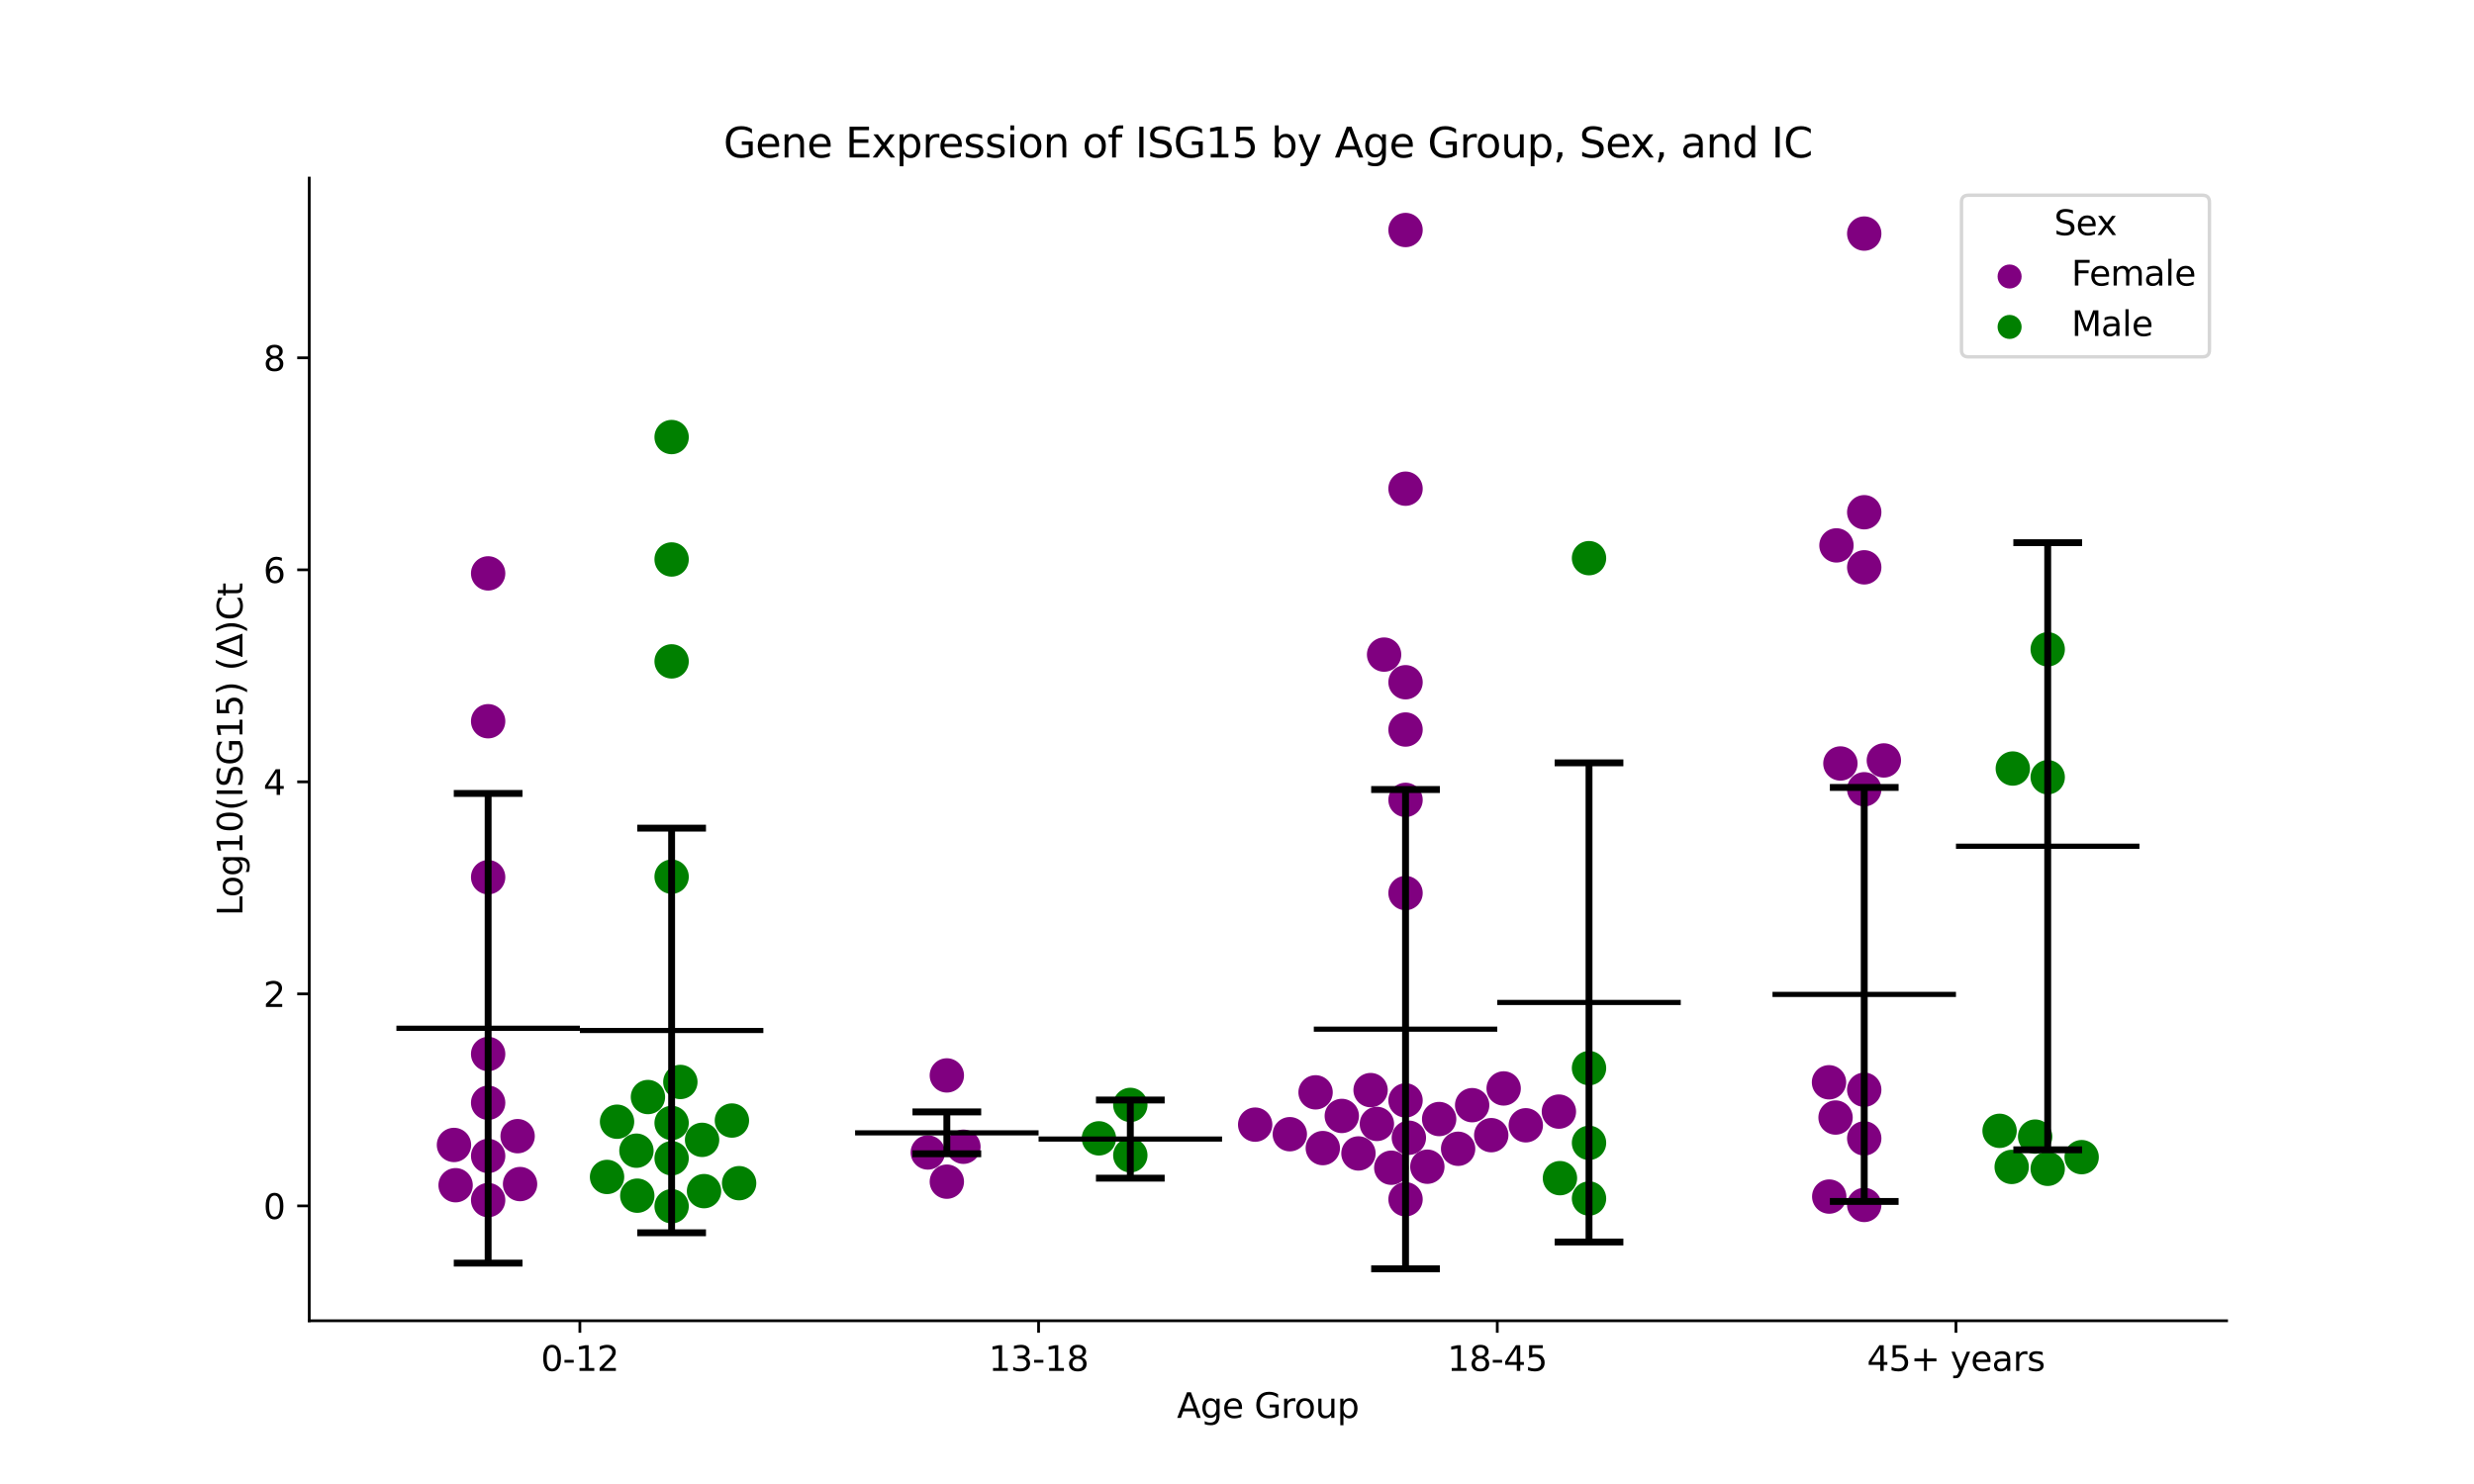 <?xml version="1.0" encoding="utf-8" standalone="no"?>
<!DOCTYPE svg PUBLIC "-//W3C//DTD SVG 1.1//EN"
  "http://www.w3.org/Graphics/SVG/1.1/DTD/svg11.dtd">
<svg xmlns:xlink="http://www.w3.org/1999/xlink" width="720pt" height="432pt" viewBox="0 0 720 432" xmlns="http://www.w3.org/2000/svg" version="1.1">
 <defs>
  <style type="text/css">*{stroke-linejoin: round; stroke-linecap: butt}</style>
 </defs>
 <g id="figure_1">
  <g id="patch_1">
   <path d="M 0 432 
L 720 432 
L 720 0 
L 0 0 
z
" style="fill: #ffffff"/>
  </g>
  <g id="axes_1">
   <g id="patch_2">
    <path d="M 90 384.48 
L 648 384.48 
L 648 51.84 
L 90 51.84 
z
" style="fill: #ffffff"/>
   </g>
   <g id="PathCollection_1">
    <defs>
     <path id="C0_0_c5e7c8fd0d" d="M 0 5 
C 1.326 5 2.598 4.473 3.536 3.536 
C 4.473 2.598 5 1.326 5 -0 
C 5 -1.326 4.473 -2.598 3.536 -3.536 
C 2.598 -4.473 1.326 -5 0 -5 
C -1.326 -5 -2.598 -4.473 -3.536 -3.536 
C -4.473 -2.598 -5 -1.326 -5 0 
C -5 1.326 -4.473 2.598 -3.536 3.536 
C -2.598 4.473 -1.326 5 0 5 
z
"/>
    </defs>
    <g clip-path="url(#pe5bcd3f6cd)">
     <use xlink:href="#C0_0_c5e7c8fd0d" x="150.64" y="330.744" style="fill: #800080"/>
    </g>
    <g clip-path="url(#pe5bcd3f6cd)">
     <use xlink:href="#C0_0_c5e7c8fd0d" x="142.062" y="306.827" style="fill: #800080"/>
    </g>
    <g clip-path="url(#pe5bcd3f6cd)">
     <use xlink:href="#C0_0_c5e7c8fd0d" x="142.062" y="321.022" style="fill: #800080"/>
    </g>
    <g clip-path="url(#pe5bcd3f6cd)">
     <use xlink:href="#C0_0_c5e7c8fd0d" x="142.062" y="349.351" style="fill: #800080"/>
    </g>
    <g clip-path="url(#pe5bcd3f6cd)">
     <use xlink:href="#C0_0_c5e7c8fd0d" x="142.062" y="255.357" style="fill: #800080"/>
    </g>
    <g clip-path="url(#pe5bcd3f6cd)">
     <use xlink:href="#C0_0_c5e7c8fd0d" x="132.596" y="345.023" style="fill: #800080"/>
    </g>
    <g clip-path="url(#pe5bcd3f6cd)">
     <use xlink:href="#C0_0_c5e7c8fd0d" x="142.062" y="166.917" style="fill: #800080"/>
    </g>
    <g clip-path="url(#pe5bcd3f6cd)">
     <use xlink:href="#C0_0_c5e7c8fd0d" x="142.062" y="336.511" style="fill: #800080"/>
    </g>
    <g clip-path="url(#pe5bcd3f6cd)">
     <use xlink:href="#C0_0_c5e7c8fd0d" x="142.062" y="209.956" style="fill: #800080"/>
    </g>
    <g clip-path="url(#pe5bcd3f6cd)">
     <use xlink:href="#C0_0_c5e7c8fd0d" x="132.117" y="333.303" style="fill: #800080"/>
    </g>
    <g clip-path="url(#pe5bcd3f6cd)">
     <use xlink:href="#C0_0_c5e7c8fd0d" x="151.351" y="344.688" style="fill: #800080"/>
    </g>
   </g>
   <g id="PathCollection_2">
    <defs>
     <path id="C1_0_bc9df54383" d="M 0 5 
C 1.326 5 2.598 4.473 3.536 3.536 
C 4.473 2.598 5 1.326 5 -0 
C 5 -1.326 4.473 -2.598 3.536 -3.536 
C 2.598 -4.473 1.326 -5 0 -5 
C -1.326 -5 -2.598 -4.473 -3.536 -3.536 
C -4.473 -2.598 -5 -1.326 -5 0 
C -5 1.326 -4.473 2.598 -3.536 3.536 
C -2.598 4.473 -1.326 5 0 5 
z
"/>
    </defs>
    <g clip-path="url(#pe5bcd3f6cd)">
     <use xlink:href="#C1_0_bc9df54383" x="204.324" y="331.818" style="fill: #008000"/>
    </g>
    <g clip-path="url(#pe5bcd3f6cd)">
     <use xlink:href="#C1_0_bc9df54383" x="213.007" y="326.196" style="fill: #008000"/>
    </g>
    <g clip-path="url(#pe5bcd3f6cd)">
     <use xlink:href="#C1_0_bc9df54383" x="188.568" y="319.354" style="fill: #008000"/>
    </g>
    <g clip-path="url(#pe5bcd3f6cd)">
     <use xlink:href="#C1_0_bc9df54383" x="195.459" y="127.229" style="fill: #008000"/>
    </g>
    <g clip-path="url(#pe5bcd3f6cd)">
     <use xlink:href="#C1_0_bc9df54383" x="185.468" y="348.071" style="fill: #008000"/>
    </g>
    <g clip-path="url(#pe5bcd3f6cd)">
     <use xlink:href="#C1_0_bc9df54383" x="195.459" y="337.178" style="fill: #008000"/>
    </g>
    <g clip-path="url(#pe5bcd3f6cd)">
     <use xlink:href="#C1_0_bc9df54383" x="195.459" y="326.899" style="fill: #008000"/>
    </g>
    <g clip-path="url(#pe5bcd3f6cd)">
     <use xlink:href="#C1_0_bc9df54383" x="195.459" y="192.531" style="fill: #008000"/>
    </g>
    <g clip-path="url(#pe5bcd3f6cd)">
     <use xlink:href="#C1_0_bc9df54383" x="195.459" y="255.211" style="fill: #008000"/>
    </g>
    <g clip-path="url(#pe5bcd3f6cd)">
     <use xlink:href="#C1_0_bc9df54383" x="198.002" y="314.964" style="fill: #008000"/>
    </g>
    <g clip-path="url(#pe5bcd3f6cd)">
     <use xlink:href="#C1_0_bc9df54383" x="215.104" y="344.431" style="fill: #008000"/>
    </g>
    <g clip-path="url(#pe5bcd3f6cd)">
     <use xlink:href="#C1_0_bc9df54383" x="204.889" y="346.747" style="fill: #008000"/>
    </g>
    <g clip-path="url(#pe5bcd3f6cd)">
     <use xlink:href="#C1_0_bc9df54383" x="195.459" y="162.866" style="fill: #008000"/>
    </g>
    <g clip-path="url(#pe5bcd3f6cd)">
     <use xlink:href="#C1_0_bc9df54383" x="176.669" y="342.614" style="fill: #008000"/>
    </g>
    <g clip-path="url(#pe5bcd3f6cd)">
     <use xlink:href="#C1_0_bc9df54383" x="185.218" y="334.97" style="fill: #008000"/>
    </g>
    <g clip-path="url(#pe5bcd3f6cd)">
     <use xlink:href="#C1_0_bc9df54383" x="195.459" y="351.146" style="fill: #008000"/>
    </g>
    <g clip-path="url(#pe5bcd3f6cd)">
     <use xlink:href="#C1_0_bc9df54383" x="179.576" y="326.537" style="fill: #008000"/>
    </g>
   </g>
   <g id="PathCollection_3">
    <defs>
     <path id="C2_0_5c71f196e1" d="M 0 5 
C 1.326 5 2.598 4.473 3.536 3.536 
C 4.473 2.598 5 1.326 5 -0 
C 5 -1.326 4.473 -2.598 3.536 -3.536 
C 2.598 -4.473 1.326 -5 0 -5 
C -1.326 -5 -2.598 -4.473 -3.536 -3.536 
C -4.473 -2.598 -5 -1.326 -5 0 
C -5 1.326 -4.473 2.598 -3.536 3.536 
C -2.598 4.473 -1.326 5 0 5 
z
"/>
    </defs>
    <g clip-path="url(#pe5bcd3f6cd)">
     <use xlink:href="#C2_0_5c71f196e1" x="270.022" y="335.491" style="fill: #800080"/>
    </g>
    <g clip-path="url(#pe5bcd3f6cd)">
     <use xlink:href="#C2_0_5c71f196e1" x="280.375" y="333.825" style="fill: #800080"/>
    </g>
    <g clip-path="url(#pe5bcd3f6cd)">
     <use xlink:href="#C2_0_5c71f196e1" x="275.555" y="313.06" style="fill: #800080"/>
    </g>
    <g clip-path="url(#pe5bcd3f6cd)">
     <use xlink:href="#C2_0_5c71f196e1" x="275.555" y="343.99" style="fill: #800080"/>
    </g>
   </g>
   <g id="PathCollection_4">
    <defs>
     <path id="C3_0_e1e23f56cc" d="M 0 5 
C 1.326 5 2.598 4.473 3.536 3.536 
C 4.473 2.598 5 1.326 5 -0 
C 5 -1.326 4.473 -2.598 3.536 -3.536 
C 2.598 -4.473 1.326 -5 0 -5 
C -1.326 -5 -2.598 -4.473 -3.536 -3.536 
C -4.473 -2.598 -5 -1.326 -5 0 
C -5 1.326 -4.473 2.598 -3.536 3.536 
C -2.598 4.473 -1.326 5 0 5 
z
"/>
    </defs>
    <g clip-path="url(#pe5bcd3f6cd)">
     <use xlink:href="#C3_0_e1e23f56cc" x="328.952" y="336.308" style="fill: #008000"/>
    </g>
    <g clip-path="url(#pe5bcd3f6cd)">
     <use xlink:href="#C3_0_e1e23f56cc" x="319.815" y="331.381" style="fill: #008000"/>
    </g>
    <g clip-path="url(#pe5bcd3f6cd)">
     <use xlink:href="#C3_0_e1e23f56cc" x="328.952" y="321.642" style="fill: #008000"/>
    </g>
   </g>
   <g id="PathCollection_5">
    <defs>
     <path id="C4_0_649db0a81e" d="M 0 5 
C 1.326 5 2.598 4.473 3.536 3.536 
C 4.473 2.598 5 1.326 5 -0 
C 5 -1.326 4.473 -2.598 3.536 -3.536 
C 2.598 -4.473 1.326 -5 0 -5 
C -1.326 -5 -2.598 -4.473 -3.536 -3.536 
C -4.473 -2.598 -5 -1.326 -5 0 
C -5 1.326 -4.473 2.598 -3.536 3.536 
C -2.598 4.473 -1.326 5 0 5 
z
"/>
    </defs>
    <g clip-path="url(#pe5bcd3f6cd)">
     <use xlink:href="#C4_0_649db0a81e" x="375.373" y="330.172" style="fill: #800080"/>
    </g>
    <g clip-path="url(#pe5bcd3f6cd)">
     <use xlink:href="#C4_0_649db0a81e" x="418.829" y="325.76" style="fill: #800080"/>
    </g>
    <g clip-path="url(#pe5bcd3f6cd)">
     <use xlink:href="#C4_0_649db0a81e" x="395.347" y="335.777" style="fill: #800080"/>
    </g>
    <g clip-path="url(#pe5bcd3f6cd)">
     <use xlink:href="#C4_0_649db0a81e" x="400.711" y="327.18" style="fill: #800080"/>
    </g>
    <g clip-path="url(#pe5bcd3f6cd)">
     <use xlink:href="#C4_0_649db0a81e" x="409.048" y="232.85" style="fill: #800080"/>
    </g>
    <g clip-path="url(#pe5bcd3f6cd)">
     <use xlink:href="#C4_0_649db0a81e" x="437.605" y="316.85" style="fill: #800080"/>
    </g>
    <g clip-path="url(#pe5bcd3f6cd)">
     <use xlink:href="#C4_0_649db0a81e" x="409.048" y="320.332" style="fill: #800080"/>
    </g>
    <g clip-path="url(#pe5bcd3f6cd)">
     <use xlink:href="#C4_0_649db0a81e" x="433.991" y="330.454" style="fill: #800080"/>
    </g>
    <g clip-path="url(#pe5bcd3f6cd)">
     <use xlink:href="#C4_0_649db0a81e" x="410.018" y="331.199" style="fill: #800080"/>
    </g>
    <g clip-path="url(#pe5bcd3f6cd)">
     <use xlink:href="#C4_0_649db0a81e" x="365.288" y="327.389" style="fill: #800080"/>
    </g>
    <g clip-path="url(#pe5bcd3f6cd)">
     <use xlink:href="#C4_0_649db0a81e" x="398.877" y="317.334" style="fill: #800080"/>
    </g>
    <g clip-path="url(#pe5bcd3f6cd)">
     <use xlink:href="#C4_0_649db0a81e" x="444.047" y="327.577" style="fill: #800080"/>
    </g>
    <g clip-path="url(#pe5bcd3f6cd)">
     <use xlink:href="#C4_0_649db0a81e" x="428.435" y="321.721" style="fill: #800080"/>
    </g>
    <g clip-path="url(#pe5bcd3f6cd)">
     <use xlink:href="#C4_0_649db0a81e" x="382.87" y="317.986" style="fill: #800080"/>
    </g>
    <g clip-path="url(#pe5bcd3f6cd)">
     <use xlink:href="#C4_0_649db0a81e" x="453.679" y="323.596" style="fill: #800080"/>
    </g>
    <g clip-path="url(#pe5bcd3f6cd)">
     <use xlink:href="#C4_0_649db0a81e" x="390.498" y="324.857" style="fill: #800080"/>
    </g>
    <g clip-path="url(#pe5bcd3f6cd)">
     <use xlink:href="#C4_0_649db0a81e" x="409.048" y="259.975" style="fill: #800080"/>
    </g>
    <g clip-path="url(#pe5bcd3f6cd)">
     <use xlink:href="#C4_0_649db0a81e" x="409.048" y="66.96" style="fill: #800080"/>
    </g>
    <g clip-path="url(#pe5bcd3f6cd)">
     <use xlink:href="#C4_0_649db0a81e" x="409.048" y="142.258" style="fill: #800080"/>
    </g>
    <g clip-path="url(#pe5bcd3f6cd)">
     <use xlink:href="#C4_0_649db0a81e" x="409.048" y="198.602" style="fill: #800080"/>
    </g>
    <g clip-path="url(#pe5bcd3f6cd)">
     <use xlink:href="#C4_0_649db0a81e" x="402.808" y="190.559" style="fill: #800080"/>
    </g>
    <g clip-path="url(#pe5bcd3f6cd)">
     <use xlink:href="#C4_0_649db0a81e" x="409.048" y="212.368" style="fill: #800080"/>
    </g>
    <g clip-path="url(#pe5bcd3f6cd)">
     <use xlink:href="#C4_0_649db0a81e" x="404.899" y="339.93" style="fill: #800080"/>
    </g>
    <g clip-path="url(#pe5bcd3f6cd)">
     <use xlink:href="#C4_0_649db0a81e" x="409.048" y="349.116" style="fill: #800080"/>
    </g>
    <g clip-path="url(#pe5bcd3f6cd)">
     <use xlink:href="#C4_0_649db0a81e" x="415.394" y="339.635" style="fill: #800080"/>
    </g>
    <g clip-path="url(#pe5bcd3f6cd)">
     <use xlink:href="#C4_0_649db0a81e" x="384.976" y="334.217" style="fill: #800080"/>
    </g>
    <g clip-path="url(#pe5bcd3f6cd)">
     <use xlink:href="#C4_0_649db0a81e" x="424.35" y="334.415" style="fill: #800080"/>
    </g>
   </g>
   <g id="PathCollection_6">
    <defs>
     <path id="C5_0_c4f3d7d6e0" d="M 0 5 
C 1.326 5 2.598 4.473 3.536 3.536 
C 4.473 2.598 5 1.326 5 -0 
C 5 -1.326 4.473 -2.598 3.536 -3.536 
C 2.598 -4.473 1.326 -5 0 -5 
C -1.326 -5 -2.598 -4.473 -3.536 -3.536 
C -4.473 -2.598 -5 -1.326 -5 0 
C -5 1.326 -4.473 2.598 -3.536 3.536 
C -2.598 4.473 -1.326 5 0 5 
z
"/>
    </defs>
    <g clip-path="url(#pe5bcd3f6cd)">
     <use xlink:href="#C5_0_c4f3d7d6e0" x="462.445" y="332.696" style="fill: #008000"/>
    </g>
    <g clip-path="url(#pe5bcd3f6cd)">
     <use xlink:href="#C5_0_c4f3d7d6e0" x="462.445" y="162.485" style="fill: #008000"/>
    </g>
    <g clip-path="url(#pe5bcd3f6cd)">
     <use xlink:href="#C5_0_c4f3d7d6e0" x="453.988" y="342.968" style="fill: #008000"/>
    </g>
    <g clip-path="url(#pe5bcd3f6cd)">
     <use xlink:href="#C5_0_c4f3d7d6e0" x="462.445" y="348.894" style="fill: #008000"/>
    </g>
    <g clip-path="url(#pe5bcd3f6cd)">
     <use xlink:href="#C5_0_c4f3d7d6e0" x="462.445" y="310.936" style="fill: #008000"/>
    </g>
   </g>
   <g id="PathCollection_7">
    <defs>
     <path id="C6_0_04ede4ce25" d="M 0 5 
C 1.326 5 2.598 4.473 3.536 3.536 
C 4.473 2.598 5 1.326 5 -0 
C 5 -1.326 4.473 -2.598 3.536 -3.536 
C 2.598 -4.473 1.326 -5 0 -5 
C -1.326 -5 -2.598 -4.473 -3.536 -3.536 
C -4.473 -2.598 -5 -1.326 -5 0 
C -5 1.326 -4.473 2.598 -3.536 3.536 
C -2.598 4.473 -1.326 5 0 5 
z
"/>
    </defs>
    <g clip-path="url(#pe5bcd3f6cd)">
     <use xlink:href="#C6_0_04ede4ce25" x="542.541" y="331.392" style="fill: #800080"/>
    </g>
    <g clip-path="url(#pe5bcd3f6cd)">
     <use xlink:href="#C6_0_04ede4ce25" x="534.46" y="158.767" style="fill: #800080"/>
    </g>
    <g clip-path="url(#pe5bcd3f6cd)">
     <use xlink:href="#C6_0_04ede4ce25" x="542.541" y="317.228" style="fill: #800080"/>
    </g>
    <g clip-path="url(#pe5bcd3f6cd)">
     <use xlink:href="#C6_0_04ede4ce25" x="532.29" y="315.06" style="fill: #800080"/>
    </g>
    <g clip-path="url(#pe5bcd3f6cd)">
     <use xlink:href="#C6_0_04ede4ce25" x="542.541" y="67.996" style="fill: #800080"/>
    </g>
    <g clip-path="url(#pe5bcd3f6cd)">
     <use xlink:href="#C6_0_04ede4ce25" x="534.196" y="325.323" style="fill: #800080"/>
    </g>
    <g clip-path="url(#pe5bcd3f6cd)">
     <use xlink:href="#C6_0_04ede4ce25" x="532.356" y="348.332" style="fill: #800080"/>
    </g>
    <g clip-path="url(#pe5bcd3f6cd)">
     <use xlink:href="#C6_0_04ede4ce25" x="542.541" y="229.76" style="fill: #800080"/>
    </g>
    <g clip-path="url(#pe5bcd3f6cd)">
     <use xlink:href="#C6_0_04ede4ce25" x="548.25" y="221.367" style="fill: #800080"/>
    </g>
    <g clip-path="url(#pe5bcd3f6cd)">
     <use xlink:href="#C6_0_04ede4ce25" x="535.606" y="222.251" style="fill: #800080"/>
    </g>
    <g clip-path="url(#pe5bcd3f6cd)">
     <use xlink:href="#C6_0_04ede4ce25" x="542.541" y="165.153" style="fill: #800080"/>
    </g>
    <g clip-path="url(#pe5bcd3f6cd)">
     <use xlink:href="#C6_0_04ede4ce25" x="542.541" y="350.763" style="fill: #800080"/>
    </g>
    <g clip-path="url(#pe5bcd3f6cd)">
     <use xlink:href="#C6_0_04ede4ce25" x="542.541" y="149.115" style="fill: #800080"/>
    </g>
   </g>
   <g id="PathCollection_8">
    <defs>
     <path id="C7_0_ff4e257370" d="M 0 5 
C 1.326 5 2.598 4.473 3.536 3.536 
C 4.473 2.598 5 1.326 5 -0 
C 5 -1.326 4.473 -2.598 3.536 -3.536 
C 2.598 -4.473 1.326 -5 0 -5 
C -1.326 -5 -2.598 -4.473 -3.536 -3.536 
C -4.473 -2.598 -5 -1.326 -5 0 
C -5 1.326 -4.473 2.598 -3.536 3.536 
C -2.598 4.473 -1.326 5 0 5 
z
"/>
    </defs>
    <g clip-path="url(#pe5bcd3f6cd)">
     <use xlink:href="#C7_0_ff4e257370" x="581.93" y="329.191" style="fill: #008000"/>
    </g>
    <g clip-path="url(#pe5bcd3f6cd)">
     <use xlink:href="#C7_0_ff4e257370" x="595.938" y="340.248" style="fill: #008000"/>
    </g>
    <g clip-path="url(#pe5bcd3f6cd)">
     <use xlink:href="#C7_0_ff4e257370" x="585.454" y="339.7" style="fill: #008000"/>
    </g>
    <g clip-path="url(#pe5bcd3f6cd)">
     <use xlink:href="#C7_0_ff4e257370" x="605.814" y="336.853" style="fill: #008000"/>
    </g>
    <g clip-path="url(#pe5bcd3f6cd)">
     <use xlink:href="#C7_0_ff4e257370" x="585.778" y="223.725" style="fill: #008000"/>
    </g>
    <g clip-path="url(#pe5bcd3f6cd)">
     <use xlink:href="#C7_0_ff4e257370" x="592.281" y="330.874" style="fill: #008000"/>
    </g>
    <g clip-path="url(#pe5bcd3f6cd)">
     <use xlink:href="#C7_0_ff4e257370" x="595.938" y="189.019" style="fill: #008000"/>
    </g>
    <g clip-path="url(#pe5bcd3f6cd)">
     <use xlink:href="#C7_0_ff4e257370" x="595.938" y="226.249" style="fill: #008000"/>
    </g>
   </g>
   <g id="PathCollection_9"/>
   <g id="PathCollection_10"/>
   <g id="matplotlib.axis_1">
    <g id="xtick_1">
     <g id="line2d_1">
      <defs>
       <path id="m50fdea79c2" d="M 0 0 
L 0 3.5 
" style="stroke: #000000; stroke-width: 0.8"/>
      </defs>
      <g>
       <use xlink:href="#m50fdea79c2" x="168.761" y="384.48" style="stroke: #000000; stroke-width: 0.8"/>
      </g>
     </g>
     <g id="text_1">
      <!-- 0-12 -->
      <g transform="translate(157.413 399.078) scale(0.1 -0.1)">
       <defs>
        <path id="DejaVuSans-30" d="M 2034 4250 
Q 1547 4250 1301 3770 
Q 1056 3291 1056 2328 
Q 1056 1369 1301 889 
Q 1547 409 2034 409 
Q 2525 409 2770 889 
Q 3016 1369 3016 2328 
Q 3016 3291 2770 3770 
Q 2525 4250 2034 4250 
z
M 2034 4750 
Q 2819 4750 3233 4129 
Q 3647 3509 3647 2328 
Q 3647 1150 3233 529 
Q 2819 -91 2034 -91 
Q 1250 -91 836 529 
Q 422 1150 422 2328 
Q 422 3509 836 4129 
Q 1250 4750 2034 4750 
z
" transform="scale(0.016)"/>
        <path id="DejaVuSans-2d" d="M 313 2009 
L 1997 2009 
L 1997 1497 
L 313 1497 
L 313 2009 
z
" transform="scale(0.016)"/>
        <path id="DejaVuSans-31" d="M 794 531 
L 1825 531 
L 1825 4091 
L 703 3866 
L 703 4441 
L 1819 4666 
L 2450 4666 
L 2450 531 
L 3481 531 
L 3481 0 
L 794 0 
L 794 531 
z
" transform="scale(0.016)"/>
        <path id="DejaVuSans-32" d="M 1228 531 
L 3431 531 
L 3431 0 
L 469 0 
L 469 531 
Q 828 903 1448 1529 
Q 2069 2156 2228 2338 
Q 2531 2678 2651 2914 
Q 2772 3150 2772 3378 
Q 2772 3750 2511 3984 
Q 2250 4219 1831 4219 
Q 1534 4219 1204 4116 
Q 875 4013 500 3803 
L 500 4441 
Q 881 4594 1212 4672 
Q 1544 4750 1819 4750 
Q 2544 4750 2975 4387 
Q 3406 4025 3406 3419 
Q 3406 3131 3298 2873 
Q 3191 2616 2906 2266 
Q 2828 2175 2409 1742 
Q 1991 1309 1228 531 
z
" transform="scale(0.016)"/>
       </defs>
       <use xlink:href="#DejaVuSans-30"/>
       <use xlink:href="#DejaVuSans-2d" x="63.623"/>
       <use xlink:href="#DejaVuSans-31" x="99.707"/>
       <use xlink:href="#DejaVuSans-32" x="163.33"/>
      </g>
     </g>
    </g>
    <g id="xtick_2">
     <g id="line2d_2">
      <g>
       <use xlink:href="#m50fdea79c2" x="302.254" y="384.48" style="stroke: #000000; stroke-width: 0.8"/>
      </g>
     </g>
     <g id="text_2">
      <!-- 13-18 -->
      <g transform="translate(287.725 399.078) scale(0.1 -0.1)">
       <defs>
        <path id="DejaVuSans-33" d="M 2597 2516 
Q 3050 2419 3304 2112 
Q 3559 1806 3559 1356 
Q 3559 666 3084 287 
Q 2609 -91 1734 -91 
Q 1441 -91 1130 -33 
Q 819 25 488 141 
L 488 750 
Q 750 597 1062 519 
Q 1375 441 1716 441 
Q 2309 441 2620 675 
Q 2931 909 2931 1356 
Q 2931 1769 2642 2001 
Q 2353 2234 1838 2234 
L 1294 2234 
L 1294 2753 
L 1863 2753 
Q 2328 2753 2575 2939 
Q 2822 3125 2822 3475 
Q 2822 3834 2567 4026 
Q 2313 4219 1838 4219 
Q 1578 4219 1281 4162 
Q 984 4106 628 3988 
L 628 4550 
Q 988 4650 1302 4700 
Q 1616 4750 1894 4750 
Q 2613 4750 3031 4423 
Q 3450 4097 3450 3541 
Q 3450 3153 3228 2886 
Q 3006 2619 2597 2516 
z
" transform="scale(0.016)"/>
        <path id="DejaVuSans-38" d="M 2034 2216 
Q 1584 2216 1326 1975 
Q 1069 1734 1069 1313 
Q 1069 891 1326 650 
Q 1584 409 2034 409 
Q 2484 409 2743 651 
Q 3003 894 3003 1313 
Q 3003 1734 2745 1975 
Q 2488 2216 2034 2216 
z
M 1403 2484 
Q 997 2584 770 2862 
Q 544 3141 544 3541 
Q 544 4100 942 4425 
Q 1341 4750 2034 4750 
Q 2731 4750 3128 4425 
Q 3525 4100 3525 3541 
Q 3525 3141 3298 2862 
Q 3072 2584 2669 2484 
Q 3125 2378 3379 2068 
Q 3634 1759 3634 1313 
Q 3634 634 3220 271 
Q 2806 -91 2034 -91 
Q 1263 -91 848 271 
Q 434 634 434 1313 
Q 434 1759 690 2068 
Q 947 2378 1403 2484 
z
M 1172 3481 
Q 1172 3119 1398 2916 
Q 1625 2713 2034 2713 
Q 2441 2713 2670 2916 
Q 2900 3119 2900 3481 
Q 2900 3844 2670 4047 
Q 2441 4250 2034 4250 
Q 1625 4250 1398 4047 
Q 1172 3844 1172 3481 
z
" transform="scale(0.016)"/>
       </defs>
       <use xlink:href="#DejaVuSans-31"/>
       <use xlink:href="#DejaVuSans-33" x="63.623"/>
       <use xlink:href="#DejaVuSans-2d" x="127.246"/>
       <use xlink:href="#DejaVuSans-31" x="163.33"/>
       <use xlink:href="#DejaVuSans-38" x="226.953"/>
      </g>
     </g>
    </g>
    <g id="xtick_3">
     <g id="line2d_3">
      <g>
       <use xlink:href="#m50fdea79c2" x="435.746" y="384.48" style="stroke: #000000; stroke-width: 0.8"/>
      </g>
     </g>
     <g id="text_3">
      <!-- 18-45 -->
      <g transform="translate(421.218 399.078) scale(0.1 -0.1)">
       <defs>
        <path id="DejaVuSans-34" d="M 2419 4116 
L 825 1625 
L 2419 1625 
L 2419 4116 
z
M 2253 4666 
L 3047 4666 
L 3047 1625 
L 3713 1625 
L 3713 1100 
L 3047 1100 
L 3047 0 
L 2419 0 
L 2419 1100 
L 313 1100 
L 313 1709 
L 2253 4666 
z
" transform="scale(0.016)"/>
        <path id="DejaVuSans-35" d="M 691 4666 
L 3169 4666 
L 3169 4134 
L 1269 4134 
L 1269 2991 
Q 1406 3038 1543 3061 
Q 1681 3084 1819 3084 
Q 2600 3084 3056 2656 
Q 3513 2228 3513 1497 
Q 3513 744 3044 326 
Q 2575 -91 1722 -91 
Q 1428 -91 1123 -41 
Q 819 9 494 109 
L 494 744 
Q 775 591 1075 516 
Q 1375 441 1709 441 
Q 2250 441 2565 725 
Q 2881 1009 2881 1497 
Q 2881 1984 2565 2268 
Q 2250 2553 1709 2553 
Q 1456 2553 1204 2497 
Q 953 2441 691 2322 
L 691 4666 
z
" transform="scale(0.016)"/>
       </defs>
       <use xlink:href="#DejaVuSans-31"/>
       <use xlink:href="#DejaVuSans-38" x="63.623"/>
       <use xlink:href="#DejaVuSans-2d" x="127.246"/>
       <use xlink:href="#DejaVuSans-34" x="163.33"/>
       <use xlink:href="#DejaVuSans-35" x="226.953"/>
      </g>
     </g>
    </g>
    <g id="xtick_4">
     <g id="line2d_4">
      <g>
       <use xlink:href="#m50fdea79c2" x="569.239" y="384.48" style="stroke: #000000; stroke-width: 0.8"/>
      </g>
     </g>
     <g id="text_4">
      <!-- 45+ years -->
      <g transform="translate(543.338 399.078) scale(0.1 -0.1)">
       <defs>
        <path id="DejaVuSans-2b" d="M 2944 4013 
L 2944 2272 
L 4684 2272 
L 4684 1741 
L 2944 1741 
L 2944 0 
L 2419 0 
L 2419 1741 
L 678 1741 
L 678 2272 
L 2419 2272 
L 2419 4013 
L 2944 4013 
z
" transform="scale(0.016)"/>
        <path id="DejaVuSans-20" transform="scale(0.016)"/>
        <path id="DejaVuSans-79" d="M 2059 -325 
Q 1816 -950 1584 -1140 
Q 1353 -1331 966 -1331 
L 506 -1331 
L 506 -850 
L 844 -850 
Q 1081 -850 1212 -737 
Q 1344 -625 1503 -206 
L 1606 56 
L 191 3500 
L 800 3500 
L 1894 763 
L 2988 3500 
L 3597 3500 
L 2059 -325 
z
" transform="scale(0.016)"/>
        <path id="DejaVuSans-65" d="M 3597 1894 
L 3597 1613 
L 953 1613 
Q 991 1019 1311 708 
Q 1631 397 2203 397 
Q 2534 397 2845 478 
Q 3156 559 3463 722 
L 3463 178 
Q 3153 47 2828 -22 
Q 2503 -91 2169 -91 
Q 1331 -91 842 396 
Q 353 884 353 1716 
Q 353 2575 817 3079 
Q 1281 3584 2069 3584 
Q 2775 3584 3186 3129 
Q 3597 2675 3597 1894 
z
M 3022 2063 
Q 3016 2534 2758 2815 
Q 2500 3097 2075 3097 
Q 1594 3097 1305 2825 
Q 1016 2553 972 2059 
L 3022 2063 
z
" transform="scale(0.016)"/>
        <path id="DejaVuSans-61" d="M 2194 1759 
Q 1497 1759 1228 1600 
Q 959 1441 959 1056 
Q 959 750 1161 570 
Q 1363 391 1709 391 
Q 2188 391 2477 730 
Q 2766 1069 2766 1631 
L 2766 1759 
L 2194 1759 
z
M 3341 1997 
L 3341 0 
L 2766 0 
L 2766 531 
Q 2569 213 2275 61 
Q 1981 -91 1556 -91 
Q 1019 -91 701 211 
Q 384 513 384 1019 
Q 384 1609 779 1909 
Q 1175 2209 1959 2209 
L 2766 2209 
L 2766 2266 
Q 2766 2663 2505 2880 
Q 2244 3097 1772 3097 
Q 1472 3097 1187 3025 
Q 903 2953 641 2809 
L 641 3341 
Q 956 3463 1253 3523 
Q 1550 3584 1831 3584 
Q 2591 3584 2966 3190 
Q 3341 2797 3341 1997 
z
" transform="scale(0.016)"/>
        <path id="DejaVuSans-72" d="M 2631 2963 
Q 2534 3019 2420 3045 
Q 2306 3072 2169 3072 
Q 1681 3072 1420 2755 
Q 1159 2438 1159 1844 
L 1159 0 
L 581 0 
L 581 3500 
L 1159 3500 
L 1159 2956 
Q 1341 3275 1631 3429 
Q 1922 3584 2338 3584 
Q 2397 3584 2469 3576 
Q 2541 3569 2628 3553 
L 2631 2963 
z
" transform="scale(0.016)"/>
        <path id="DejaVuSans-73" d="M 2834 3397 
L 2834 2853 
Q 2591 2978 2328 3040 
Q 2066 3103 1784 3103 
Q 1356 3103 1142 2972 
Q 928 2841 928 2578 
Q 928 2378 1081 2264 
Q 1234 2150 1697 2047 
L 1894 2003 
Q 2506 1872 2764 1633 
Q 3022 1394 3022 966 
Q 3022 478 2636 193 
Q 2250 -91 1575 -91 
Q 1294 -91 989 -36 
Q 684 19 347 128 
L 347 722 
Q 666 556 975 473 
Q 1284 391 1588 391 
Q 1994 391 2212 530 
Q 2431 669 2431 922 
Q 2431 1156 2273 1281 
Q 2116 1406 1581 1522 
L 1381 1569 
Q 847 1681 609 1914 
Q 372 2147 372 2553 
Q 372 3047 722 3315 
Q 1072 3584 1716 3584 
Q 2034 3584 2315 3537 
Q 2597 3491 2834 3397 
z
" transform="scale(0.016)"/>
       </defs>
       <use xlink:href="#DejaVuSans-34"/>
       <use xlink:href="#DejaVuSans-35" x="63.623"/>
       <use xlink:href="#DejaVuSans-2b" x="127.246"/>
       <use xlink:href="#DejaVuSans-20" x="211.035"/>
       <use xlink:href="#DejaVuSans-79" x="242.822"/>
       <use xlink:href="#DejaVuSans-65" x="302.002"/>
       <use xlink:href="#DejaVuSans-61" x="363.525"/>
       <use xlink:href="#DejaVuSans-72" x="424.805"/>
       <use xlink:href="#DejaVuSans-73" x="465.918"/>
      </g>
     </g>
    </g>
    <g id="text_5">
     <!-- Age Group -->
     <g transform="translate(342.52 412.757) scale(0.1 -0.1)">
      <defs>
       <path id="DejaVuSans-41" d="M 2188 4044 
L 1331 1722 
L 3047 1722 
L 2188 4044 
z
M 1831 4666 
L 2547 4666 
L 4325 0 
L 3669 0 
L 3244 1197 
L 1141 1197 
L 716 0 
L 50 0 
L 1831 4666 
z
" transform="scale(0.016)"/>
       <path id="DejaVuSans-67" d="M 2906 1791 
Q 2906 2416 2648 2759 
Q 2391 3103 1925 3103 
Q 1463 3103 1205 2759 
Q 947 2416 947 1791 
Q 947 1169 1205 825 
Q 1463 481 1925 481 
Q 2391 481 2648 825 
Q 2906 1169 2906 1791 
z
M 3481 434 
Q 3481 -459 3084 -895 
Q 2688 -1331 1869 -1331 
Q 1566 -1331 1297 -1286 
Q 1028 -1241 775 -1147 
L 775 -588 
Q 1028 -725 1275 -790 
Q 1522 -856 1778 -856 
Q 2344 -856 2625 -561 
Q 2906 -266 2906 331 
L 2906 616 
Q 2728 306 2450 153 
Q 2172 0 1784 0 
Q 1141 0 747 490 
Q 353 981 353 1791 
Q 353 2603 747 3093 
Q 1141 3584 1784 3584 
Q 2172 3584 2450 3431 
Q 2728 3278 2906 2969 
L 2906 3500 
L 3481 3500 
L 3481 434 
z
" transform="scale(0.016)"/>
       <path id="DejaVuSans-47" d="M 3809 666 
L 3809 1919 
L 2778 1919 
L 2778 2438 
L 4434 2438 
L 4434 434 
Q 4069 175 3628 42 
Q 3188 -91 2688 -91 
Q 1594 -91 976 548 
Q 359 1188 359 2328 
Q 359 3472 976 4111 
Q 1594 4750 2688 4750 
Q 3144 4750 3555 4637 
Q 3966 4525 4313 4306 
L 4313 3634 
Q 3963 3931 3569 4081 
Q 3175 4231 2741 4231 
Q 1884 4231 1454 3753 
Q 1025 3275 1025 2328 
Q 1025 1384 1454 906 
Q 1884 428 2741 428 
Q 3075 428 3337 486 
Q 3600 544 3809 666 
z
" transform="scale(0.016)"/>
       <path id="DejaVuSans-6f" d="M 1959 3097 
Q 1497 3097 1228 2736 
Q 959 2375 959 1747 
Q 959 1119 1226 758 
Q 1494 397 1959 397 
Q 2419 397 2687 759 
Q 2956 1122 2956 1747 
Q 2956 2369 2687 2733 
Q 2419 3097 1959 3097 
z
M 1959 3584 
Q 2709 3584 3137 3096 
Q 3566 2609 3566 1747 
Q 3566 888 3137 398 
Q 2709 -91 1959 -91 
Q 1206 -91 779 398 
Q 353 888 353 1747 
Q 353 2609 779 3096 
Q 1206 3584 1959 3584 
z
" transform="scale(0.016)"/>
       <path id="DejaVuSans-75" d="M 544 1381 
L 544 3500 
L 1119 3500 
L 1119 1403 
Q 1119 906 1312 657 
Q 1506 409 1894 409 
Q 2359 409 2629 706 
Q 2900 1003 2900 1516 
L 2900 3500 
L 3475 3500 
L 3475 0 
L 2900 0 
L 2900 538 
Q 2691 219 2414 64 
Q 2138 -91 1772 -91 
Q 1169 -91 856 284 
Q 544 659 544 1381 
z
M 1991 3584 
L 1991 3584 
z
" transform="scale(0.016)"/>
       <path id="DejaVuSans-70" d="M 1159 525 
L 1159 -1331 
L 581 -1331 
L 581 3500 
L 1159 3500 
L 1159 2969 
Q 1341 3281 1617 3432 
Q 1894 3584 2278 3584 
Q 2916 3584 3314 3078 
Q 3713 2572 3713 1747 
Q 3713 922 3314 415 
Q 2916 -91 2278 -91 
Q 1894 -91 1617 61 
Q 1341 213 1159 525 
z
M 3116 1747 
Q 3116 2381 2855 2742 
Q 2594 3103 2138 3103 
Q 1681 3103 1420 2742 
Q 1159 2381 1159 1747 
Q 1159 1113 1420 752 
Q 1681 391 2138 391 
Q 2594 391 2855 752 
Q 3116 1113 3116 1747 
z
" transform="scale(0.016)"/>
      </defs>
      <use xlink:href="#DejaVuSans-41"/>
      <use xlink:href="#DejaVuSans-67" x="68.408"/>
      <use xlink:href="#DejaVuSans-65" x="131.885"/>
      <use xlink:href="#DejaVuSans-20" x="193.408"/>
      <use xlink:href="#DejaVuSans-47" x="225.195"/>
      <use xlink:href="#DejaVuSans-72" x="302.686"/>
      <use xlink:href="#DejaVuSans-6f" x="341.549"/>
      <use xlink:href="#DejaVuSans-75" x="402.73"/>
      <use xlink:href="#DejaVuSans-70" x="466.109"/>
     </g>
    </g>
   </g>
   <g id="matplotlib.axis_2">
    <g id="ytick_1">
     <g id="line2d_5">
      <defs>
       <path id="m797ddf8ebe" d="M 0 0 
L -3.5 0 
" style="stroke: #000000; stroke-width: 0.8"/>
      </defs>
      <g>
       <use xlink:href="#m797ddf8ebe" x="90" y="351.04" style="stroke: #000000; stroke-width: 0.8"/>
      </g>
     </g>
     <g id="text_6">
      <!-- 0 -->
      <g transform="translate(76.638 354.839) scale(0.1 -0.1)">
       <use xlink:href="#DejaVuSans-30"/>
      </g>
     </g>
    </g>
    <g id="ytick_2">
     <g id="line2d_6">
      <g>
       <use xlink:href="#m797ddf8ebe" x="90" y="289.319" style="stroke: #000000; stroke-width: 0.8"/>
      </g>
     </g>
     <g id="text_7">
      <!-- 2 -->
      <g transform="translate(76.638 293.119) scale(0.1 -0.1)">
       <use xlink:href="#DejaVuSans-32"/>
      </g>
     </g>
    </g>
    <g id="ytick_3">
     <g id="line2d_7">
      <g>
       <use xlink:href="#m797ddf8ebe" x="90" y="227.599" style="stroke: #000000; stroke-width: 0.8"/>
      </g>
     </g>
     <g id="text_8">
      <!-- 4 -->
      <g transform="translate(76.638 231.398) scale(0.1 -0.1)">
       <use xlink:href="#DejaVuSans-34"/>
      </g>
     </g>
    </g>
    <g id="ytick_4">
     <g id="line2d_8">
      <g>
       <use xlink:href="#m797ddf8ebe" x="90" y="165.879" style="stroke: #000000; stroke-width: 0.8"/>
      </g>
     </g>
     <g id="text_9">
      <!-- 6 -->
      <g transform="translate(76.638 169.678) scale(0.1 -0.1)">
       <defs>
        <path id="DejaVuSans-36" d="M 2113 2584 
Q 1688 2584 1439 2293 
Q 1191 2003 1191 1497 
Q 1191 994 1439 701 
Q 1688 409 2113 409 
Q 2538 409 2786 701 
Q 3034 994 3034 1497 
Q 3034 2003 2786 2293 
Q 2538 2584 2113 2584 
z
M 3366 4563 
L 3366 3988 
Q 3128 4100 2886 4159 
Q 2644 4219 2406 4219 
Q 1781 4219 1451 3797 
Q 1122 3375 1075 2522 
Q 1259 2794 1537 2939 
Q 1816 3084 2150 3084 
Q 2853 3084 3261 2657 
Q 3669 2231 3669 1497 
Q 3669 778 3244 343 
Q 2819 -91 2113 -91 
Q 1303 -91 875 529 
Q 447 1150 447 2328 
Q 447 3434 972 4092 
Q 1497 4750 2381 4750 
Q 2619 4750 2861 4703 
Q 3103 4656 3366 4563 
z
" transform="scale(0.016)"/>
       </defs>
       <use xlink:href="#DejaVuSans-36"/>
      </g>
     </g>
    </g>
    <g id="ytick_5">
     <g id="line2d_9">
      <g>
       <use xlink:href="#m797ddf8ebe" x="90" y="104.159" style="stroke: #000000; stroke-width: 0.8"/>
      </g>
     </g>
     <g id="text_10">
      <!-- 8 -->
      <g transform="translate(76.638 107.958) scale(0.1 -0.1)">
       <use xlink:href="#DejaVuSans-38"/>
      </g>
     </g>
    </g>
    <g id="text_11">
     <!-- Log10(ISG15) (Δ)Ct -->
     <g transform="translate(70.558 266.605) rotate(-90) scale(0.1 -0.1)">
      <defs>
       <path id="DejaVuSans-4c" d="M 628 4666 
L 1259 4666 
L 1259 531 
L 3531 531 
L 3531 0 
L 628 0 
L 628 4666 
z
" transform="scale(0.016)"/>
       <path id="DejaVuSans-28" d="M 1984 4856 
Q 1566 4138 1362 3434 
Q 1159 2731 1159 2009 
Q 1159 1288 1364 580 
Q 1569 -128 1984 -844 
L 1484 -844 
Q 1016 -109 783 600 
Q 550 1309 550 2009 
Q 550 2706 781 3412 
Q 1013 4119 1484 4856 
L 1984 4856 
z
" transform="scale(0.016)"/>
       <path id="DejaVuSans-49" d="M 628 4666 
L 1259 4666 
L 1259 0 
L 628 0 
L 628 4666 
z
" transform="scale(0.016)"/>
       <path id="DejaVuSans-53" d="M 3425 4513 
L 3425 3897 
Q 3066 4069 2747 4153 
Q 2428 4238 2131 4238 
Q 1616 4238 1336 4038 
Q 1056 3838 1056 3469 
Q 1056 3159 1242 3001 
Q 1428 2844 1947 2747 
L 2328 2669 
Q 3034 2534 3370 2195 
Q 3706 1856 3706 1288 
Q 3706 609 3251 259 
Q 2797 -91 1919 -91 
Q 1588 -91 1214 -16 
Q 841 59 441 206 
L 441 856 
Q 825 641 1194 531 
Q 1563 422 1919 422 
Q 2459 422 2753 634 
Q 3047 847 3047 1241 
Q 3047 1584 2836 1778 
Q 2625 1972 2144 2069 
L 1759 2144 
Q 1053 2284 737 2584 
Q 422 2884 422 3419 
Q 422 4038 858 4394 
Q 1294 4750 2059 4750 
Q 2388 4750 2728 4690 
Q 3069 4631 3425 4513 
z
" transform="scale(0.016)"/>
       <path id="DejaVuSans-29" d="M 513 4856 
L 1013 4856 
Q 1481 4119 1714 3412 
Q 1947 2706 1947 2009 
Q 1947 1309 1714 600 
Q 1481 -109 1013 -844 
L 513 -844 
Q 928 -128 1133 580 
Q 1338 1288 1338 2009 
Q 1338 2731 1133 3434 
Q 928 4138 513 4856 
z
" transform="scale(0.016)"/>
       <path id="DejaVuSans-394" d="M 2188 4044 
L 906 525 
L 3472 525 
L 2188 4044 
z
M 50 0 
L 1831 4666 
L 2547 4666 
L 4325 0 
L 50 0 
z
" transform="scale(0.016)"/>
       <path id="DejaVuSans-43" d="M 4122 4306 
L 4122 3641 
Q 3803 3938 3442 4084 
Q 3081 4231 2675 4231 
Q 1875 4231 1450 3742 
Q 1025 3253 1025 2328 
Q 1025 1406 1450 917 
Q 1875 428 2675 428 
Q 3081 428 3442 575 
Q 3803 722 4122 1019 
L 4122 359 
Q 3791 134 3420 21 
Q 3050 -91 2638 -91 
Q 1578 -91 968 557 
Q 359 1206 359 2328 
Q 359 3453 968 4101 
Q 1578 4750 2638 4750 
Q 3056 4750 3426 4639 
Q 3797 4528 4122 4306 
z
" transform="scale(0.016)"/>
       <path id="DejaVuSans-74" d="M 1172 4494 
L 1172 3500 
L 2356 3500 
L 2356 3053 
L 1172 3053 
L 1172 1153 
Q 1172 725 1289 603 
Q 1406 481 1766 481 
L 2356 481 
L 2356 0 
L 1766 0 
Q 1100 0 847 248 
Q 594 497 594 1153 
L 594 3053 
L 172 3053 
L 172 3500 
L 594 3500 
L 594 4494 
L 1172 4494 
z
" transform="scale(0.016)"/>
      </defs>
      <use xlink:href="#DejaVuSans-4c"/>
      <use xlink:href="#DejaVuSans-6f" x="53.963"/>
      <use xlink:href="#DejaVuSans-67" x="115.145"/>
      <use xlink:href="#DejaVuSans-31" x="178.621"/>
      <use xlink:href="#DejaVuSans-30" x="242.244"/>
      <use xlink:href="#DejaVuSans-28" x="305.867"/>
      <use xlink:href="#DejaVuSans-49" x="344.881"/>
      <use xlink:href="#DejaVuSans-53" x="374.373"/>
      <use xlink:href="#DejaVuSans-47" x="437.85"/>
      <use xlink:href="#DejaVuSans-31" x="515.34"/>
      <use xlink:href="#DejaVuSans-35" x="578.963"/>
      <use xlink:href="#DejaVuSans-29" x="642.586"/>
      <use xlink:href="#DejaVuSans-20" x="681.6"/>
      <use xlink:href="#DejaVuSans-28" x="713.387"/>
      <use xlink:href="#DejaVuSans-394" x="752.4"/>
      <use xlink:href="#DejaVuSans-29" x="820.809"/>
      <use xlink:href="#DejaVuSans-43" x="859.822"/>
      <use xlink:href="#DejaVuSans-74" x="929.646"/>
     </g>
    </g>
   </g>
   <g id="LineCollection_1">
    <path d="M 142.062 367.696 
L 142.062 230.982 
" clip-path="url(#pe5bcd3f6cd)" style="fill: none; stroke: #000000; stroke-width: 2"/>
   </g>
   <g id="line2d_10">
    <defs>
     <path id="m41408947b4" d="M 10 0 
L -10 -0 
" style="stroke: #000000; stroke-width: 2"/>
    </defs>
    <g clip-path="url(#pe5bcd3f6cd)">
     <use xlink:href="#m41408947b4" x="142.062" y="367.696" style="stroke: #000000; stroke-width: 2"/>
    </g>
   </g>
   <g id="line2d_11">
    <g clip-path="url(#pe5bcd3f6cd)">
     <use xlink:href="#m41408947b4" x="142.062" y="230.982" style="stroke: #000000; stroke-width: 2"/>
    </g>
   </g>
   <g id="LineCollection_2">
    <path d="M 115.364 299.339 
L 168.761 299.339 
" clip-path="url(#pe5bcd3f6cd)" style="fill: none; stroke: #000000; stroke-width: 1.5"/>
   </g>
   <g id="LineCollection_3">
    <path d="M 195.459 358.862 
L 195.459 241.083 
" clip-path="url(#pe5bcd3f6cd)" style="fill: none; stroke: #000000; stroke-width: 2"/>
   </g>
   <g id="line2d_12">
    <g clip-path="url(#pe5bcd3f6cd)">
     <use xlink:href="#m41408947b4" x="195.459" y="358.862" style="stroke: #000000; stroke-width: 2"/>
    </g>
   </g>
   <g id="line2d_13">
    <g clip-path="url(#pe5bcd3f6cd)">
     <use xlink:href="#m41408947b4" x="195.459" y="241.083" style="stroke: #000000; stroke-width: 2"/>
    </g>
   </g>
   <g id="LineCollection_4">
    <path d="M 168.761 299.973 
L 222.158 299.973 
" clip-path="url(#pe5bcd3f6cd)" style="fill: none; stroke: #000000; stroke-width: 1.5"/>
   </g>
   <g id="LineCollection_5">
    <path d="M 275.555 335.871 
L 275.555 323.683 
" clip-path="url(#pe5bcd3f6cd)" style="fill: none; stroke: #000000; stroke-width: 2"/>
   </g>
   <g id="line2d_14">
    <g clip-path="url(#pe5bcd3f6cd)">
     <use xlink:href="#m41408947b4" x="275.555" y="335.871" style="stroke: #000000; stroke-width: 2"/>
    </g>
   </g>
   <g id="line2d_15">
    <g clip-path="url(#pe5bcd3f6cd)">
     <use xlink:href="#m41408947b4" x="275.555" y="323.683" style="stroke: #000000; stroke-width: 2"/>
    </g>
   </g>
   <g id="LineCollection_6">
    <path d="M 248.856 329.777 
L 302.254 329.777 
" clip-path="url(#pe5bcd3f6cd)" style="fill: none; stroke: #000000; stroke-width: 1.5"/>
   </g>
   <g id="LineCollection_7">
    <path d="M 328.952 342.964 
L 328.952 320.219 
" clip-path="url(#pe5bcd3f6cd)" style="fill: none; stroke: #000000; stroke-width: 2"/>
   </g>
   <g id="line2d_16">
    <g clip-path="url(#pe5bcd3f6cd)">
     <use xlink:href="#m41408947b4" x="328.952" y="342.964" style="stroke: #000000; stroke-width: 2"/>
    </g>
   </g>
   <g id="line2d_17">
    <g clip-path="url(#pe5bcd3f6cd)">
     <use xlink:href="#m41408947b4" x="328.952" y="320.219" style="stroke: #000000; stroke-width: 2"/>
    </g>
   </g>
   <g id="LineCollection_8">
    <path d="M 302.254 331.592 
L 355.651 331.592 
" clip-path="url(#pe5bcd3f6cd)" style="fill: none; stroke: #000000; stroke-width: 1.5"/>
   </g>
   <g id="LineCollection_9">
    <path d="M 409.048 369.36 
L 409.048 229.832 
" clip-path="url(#pe5bcd3f6cd)" style="fill: none; stroke: #000000; stroke-width: 2"/>
   </g>
   <g id="line2d_18">
    <g clip-path="url(#pe5bcd3f6cd)">
     <use xlink:href="#m41408947b4" x="409.048" y="369.36" style="stroke: #000000; stroke-width: 2"/>
    </g>
   </g>
   <g id="line2d_19">
    <g clip-path="url(#pe5bcd3f6cd)">
     <use xlink:href="#m41408947b4" x="409.048" y="229.832" style="stroke: #000000; stroke-width: 2"/>
    </g>
   </g>
   <g id="LineCollection_10">
    <path d="M 382.349 299.596 
L 435.746 299.596 
" clip-path="url(#pe5bcd3f6cd)" style="fill: none; stroke: #000000; stroke-width: 1.5"/>
   </g>
   <g id="LineCollection_11">
    <path d="M 462.445 361.562 
L 462.445 222.073 
" clip-path="url(#pe5bcd3f6cd)" style="fill: none; stroke: #000000; stroke-width: 2"/>
   </g>
   <g id="line2d_20">
    <g clip-path="url(#pe5bcd3f6cd)">
     <use xlink:href="#m41408947b4" x="462.445" y="361.562" style="stroke: #000000; stroke-width: 2"/>
    </g>
   </g>
   <g id="line2d_21">
    <g clip-path="url(#pe5bcd3f6cd)">
     <use xlink:href="#m41408947b4" x="462.445" y="222.073" style="stroke: #000000; stroke-width: 2"/>
    </g>
   </g>
   <g id="LineCollection_12">
    <path d="M 435.746 291.817 
L 489.144 291.817 
" clip-path="url(#pe5bcd3f6cd)" style="fill: none; stroke: #000000; stroke-width: 1.5"/>
   </g>
   <g id="LineCollection_13">
    <path d="M 542.541 349.74 
L 542.541 229.224 
" clip-path="url(#pe5bcd3f6cd)" style="fill: none; stroke: #000000; stroke-width: 2"/>
   </g>
   <g id="line2d_22">
    <g clip-path="url(#pe5bcd3f6cd)">
     <use xlink:href="#m41408947b4" x="542.541" y="349.74" style="stroke: #000000; stroke-width: 2"/>
    </g>
   </g>
   <g id="line2d_23">
    <g clip-path="url(#pe5bcd3f6cd)">
     <use xlink:href="#m41408947b4" x="542.541" y="229.224" style="stroke: #000000; stroke-width: 2"/>
    </g>
   </g>
   <g id="LineCollection_14">
    <path d="M 515.842 289.482 
L 569.239 289.482 
" clip-path="url(#pe5bcd3f6cd)" style="fill: none; stroke: #000000; stroke-width: 1.5"/>
   </g>
   <g id="LineCollection_15">
    <path d="M 595.938 334.718 
L 595.938 157.975 
" clip-path="url(#pe5bcd3f6cd)" style="fill: none; stroke: #000000; stroke-width: 2"/>
   </g>
   <g id="line2d_24">
    <g clip-path="url(#pe5bcd3f6cd)">
     <use xlink:href="#m41408947b4" x="595.938" y="334.718" style="stroke: #000000; stroke-width: 2"/>
    </g>
   </g>
   <g id="line2d_25">
    <g clip-path="url(#pe5bcd3f6cd)">
     <use xlink:href="#m41408947b4" x="595.938" y="157.975" style="stroke: #000000; stroke-width: 2"/>
    </g>
   </g>
   <g id="LineCollection_16">
    <path d="M 569.239 246.347 
L 622.636 246.347 
" clip-path="url(#pe5bcd3f6cd)" style="fill: none; stroke: #000000; stroke-width: 1.5"/>
   </g>
   <g id="patch_3">
    <path d="M 90 384.48 
L 90 51.84 
" style="fill: none; stroke: #000000; stroke-width: 0.8; stroke-linejoin: miter; stroke-linecap: square"/>
   </g>
   <g id="patch_4">
    <path d="M 90 384.48 
L 648 384.48 
" style="fill: none; stroke: #000000; stroke-width: 0.8; stroke-linejoin: miter; stroke-linecap: square"/>
   </g>
   <g id="text_12">
    <!-- Gene Expression of ISG15 by Age Group, Sex, and IC -->
    <g transform="translate(210.551 45.84) scale(0.12 -0.12)">
     <defs>
      <path id="DejaVuSans-6e" d="M 3513 2113 
L 3513 0 
L 2938 0 
L 2938 2094 
Q 2938 2591 2744 2837 
Q 2550 3084 2163 3084 
Q 1697 3084 1428 2787 
Q 1159 2491 1159 1978 
L 1159 0 
L 581 0 
L 581 3500 
L 1159 3500 
L 1159 2956 
Q 1366 3272 1645 3428 
Q 1925 3584 2291 3584 
Q 2894 3584 3203 3211 
Q 3513 2838 3513 2113 
z
" transform="scale(0.016)"/>
      <path id="DejaVuSans-45" d="M 628 4666 
L 3578 4666 
L 3578 4134 
L 1259 4134 
L 1259 2753 
L 3481 2753 
L 3481 2222 
L 1259 2222 
L 1259 531 
L 3634 531 
L 3634 0 
L 628 0 
L 628 4666 
z
" transform="scale(0.016)"/>
      <path id="DejaVuSans-78" d="M 3513 3500 
L 2247 1797 
L 3578 0 
L 2900 0 
L 1881 1375 
L 863 0 
L 184 0 
L 1544 1831 
L 300 3500 
L 978 3500 
L 1906 2253 
L 2834 3500 
L 3513 3500 
z
" transform="scale(0.016)"/>
      <path id="DejaVuSans-69" d="M 603 3500 
L 1178 3500 
L 1178 0 
L 603 0 
L 603 3500 
z
M 603 4863 
L 1178 4863 
L 1178 4134 
L 603 4134 
L 603 4863 
z
" transform="scale(0.016)"/>
      <path id="DejaVuSans-66" d="M 2375 4863 
L 2375 4384 
L 1825 4384 
Q 1516 4384 1395 4259 
Q 1275 4134 1275 3809 
L 1275 3500 
L 2222 3500 
L 2222 3053 
L 1275 3053 
L 1275 0 
L 697 0 
L 697 3053 
L 147 3053 
L 147 3500 
L 697 3500 
L 697 3744 
Q 697 4328 969 4595 
Q 1241 4863 1831 4863 
L 2375 4863 
z
" transform="scale(0.016)"/>
      <path id="DejaVuSans-62" d="M 3116 1747 
Q 3116 2381 2855 2742 
Q 2594 3103 2138 3103 
Q 1681 3103 1420 2742 
Q 1159 2381 1159 1747 
Q 1159 1113 1420 752 
Q 1681 391 2138 391 
Q 2594 391 2855 752 
Q 3116 1113 3116 1747 
z
M 1159 2969 
Q 1341 3281 1617 3432 
Q 1894 3584 2278 3584 
Q 2916 3584 3314 3078 
Q 3713 2572 3713 1747 
Q 3713 922 3314 415 
Q 2916 -91 2278 -91 
Q 1894 -91 1617 61 
Q 1341 213 1159 525 
L 1159 0 
L 581 0 
L 581 4863 
L 1159 4863 
L 1159 2969 
z
" transform="scale(0.016)"/>
      <path id="DejaVuSans-2c" d="M 750 794 
L 1409 794 
L 1409 256 
L 897 -744 
L 494 -744 
L 750 256 
L 750 794 
z
" transform="scale(0.016)"/>
      <path id="DejaVuSans-64" d="M 2906 2969 
L 2906 4863 
L 3481 4863 
L 3481 0 
L 2906 0 
L 2906 525 
Q 2725 213 2448 61 
Q 2172 -91 1784 -91 
Q 1150 -91 751 415 
Q 353 922 353 1747 
Q 353 2572 751 3078 
Q 1150 3584 1784 3584 
Q 2172 3584 2448 3432 
Q 2725 3281 2906 2969 
z
M 947 1747 
Q 947 1113 1208 752 
Q 1469 391 1925 391 
Q 2381 391 2643 752 
Q 2906 1113 2906 1747 
Q 2906 2381 2643 2742 
Q 2381 3103 1925 3103 
Q 1469 3103 1208 2742 
Q 947 2381 947 1747 
z
" transform="scale(0.016)"/>
     </defs>
     <use xlink:href="#DejaVuSans-47"/>
     <use xlink:href="#DejaVuSans-65" x="77.49"/>
     <use xlink:href="#DejaVuSans-6e" x="139.014"/>
     <use xlink:href="#DejaVuSans-65" x="202.393"/>
     <use xlink:href="#DejaVuSans-20" x="263.916"/>
     <use xlink:href="#DejaVuSans-45" x="295.703"/>
     <use xlink:href="#DejaVuSans-78" x="358.887"/>
     <use xlink:href="#DejaVuSans-70" x="418.066"/>
     <use xlink:href="#DejaVuSans-72" x="481.543"/>
     <use xlink:href="#DejaVuSans-65" x="520.406"/>
     <use xlink:href="#DejaVuSans-73" x="581.93"/>
     <use xlink:href="#DejaVuSans-73" x="634.029"/>
     <use xlink:href="#DejaVuSans-69" x="686.129"/>
     <use xlink:href="#DejaVuSans-6f" x="713.912"/>
     <use xlink:href="#DejaVuSans-6e" x="775.094"/>
     <use xlink:href="#DejaVuSans-20" x="838.473"/>
     <use xlink:href="#DejaVuSans-6f" x="870.26"/>
     <use xlink:href="#DejaVuSans-66" x="931.441"/>
     <use xlink:href="#DejaVuSans-20" x="966.646"/>
     <use xlink:href="#DejaVuSans-49" x="998.434"/>
     <use xlink:href="#DejaVuSans-53" x="1027.926"/>
     <use xlink:href="#DejaVuSans-47" x="1091.402"/>
     <use xlink:href="#DejaVuSans-31" x="1168.893"/>
     <use xlink:href="#DejaVuSans-35" x="1232.516"/>
     <use xlink:href="#DejaVuSans-20" x="1296.139"/>
     <use xlink:href="#DejaVuSans-62" x="1327.926"/>
     <use xlink:href="#DejaVuSans-79" x="1391.402"/>
     <use xlink:href="#DejaVuSans-20" x="1450.582"/>
     <use xlink:href="#DejaVuSans-41" x="1482.369"/>
     <use xlink:href="#DejaVuSans-67" x="1550.777"/>
     <use xlink:href="#DejaVuSans-65" x="1614.254"/>
     <use xlink:href="#DejaVuSans-20" x="1675.777"/>
     <use xlink:href="#DejaVuSans-47" x="1707.564"/>
     <use xlink:href="#DejaVuSans-72" x="1785.055"/>
     <use xlink:href="#DejaVuSans-6f" x="1823.918"/>
     <use xlink:href="#DejaVuSans-75" x="1885.1"/>
     <use xlink:href="#DejaVuSans-70" x="1948.479"/>
     <use xlink:href="#DejaVuSans-2c" x="2011.955"/>
     <use xlink:href="#DejaVuSans-20" x="2043.742"/>
     <use xlink:href="#DejaVuSans-53" x="2075.529"/>
     <use xlink:href="#DejaVuSans-65" x="2139.006"/>
     <use xlink:href="#DejaVuSans-78" x="2198.779"/>
     <use xlink:href="#DejaVuSans-2c" x="2257.959"/>
     <use xlink:href="#DejaVuSans-20" x="2289.746"/>
     <use xlink:href="#DejaVuSans-61" x="2321.533"/>
     <use xlink:href="#DejaVuSans-6e" x="2382.812"/>
     <use xlink:href="#DejaVuSans-64" x="2446.191"/>
     <use xlink:href="#DejaVuSans-20" x="2509.668"/>
     <use xlink:href="#DejaVuSans-49" x="2541.455"/>
     <use xlink:href="#DejaVuSans-43" x="2570.947"/>
    </g>
   </g>
   <g id="legend_1">
    <g id="patch_5">
     <path d="M 572.845 103.874 
L 641 103.874 
Q 643 103.874 643 101.874 
L 643 58.84 
Q 643 56.84 641 56.84 
L 572.845 56.84 
Q 570.845 56.84 570.845 58.84 
L 570.845 101.874 
Q 570.845 103.874 572.845 103.874 
z
" style="fill: #ffffff; opacity: 0.8; stroke: #cccccc; stroke-linejoin: miter"/>
    </g>
    <g id="text_13">
     <!-- Sex -->
     <g transform="translate(597.8 68.438) scale(0.1 -0.1)">
      <use xlink:href="#DejaVuSans-53"/>
      <use xlink:href="#DejaVuSans-65" x="63.477"/>
      <use xlink:href="#DejaVuSans-78" x="123.25"/>
     </g>
    </g>
    <g id="PathCollection_11">
     <defs>
      <path id="m5805fd4705" d="M 0 3 
C 0.796 3 1.559 2.684 2.121 2.121 
C 2.684 1.559 3 0.796 3 0 
C 3 -0.796 2.684 -1.559 2.121 -2.121 
C 1.559 -2.684 0.796 -3 0 -3 
C -0.796 -3 -1.559 -2.684 -2.121 -2.121 
C -2.684 -1.559 -3 -0.796 -3 0 
C -3 0.796 -2.684 1.559 -2.121 2.121 
C -1.559 2.684 -0.796 3 0 3 
z
" style="stroke: #800080"/>
     </defs>
     <g>
      <use xlink:href="#m5805fd4705" x="584.845" y="80.492" style="fill: #800080; stroke: #800080"/>
     </g>
    </g>
    <g id="text_14">
     <!-- Female -->
     <g transform="translate(602.845 83.117) scale(0.1 -0.1)">
      <defs>
       <path id="DejaVuSans-46" d="M 628 4666 
L 3309 4666 
L 3309 4134 
L 1259 4134 
L 1259 2759 
L 3109 2759 
L 3109 2228 
L 1259 2228 
L 1259 0 
L 628 0 
L 628 4666 
z
" transform="scale(0.016)"/>
       <path id="DejaVuSans-6d" d="M 3328 2828 
Q 3544 3216 3844 3400 
Q 4144 3584 4550 3584 
Q 5097 3584 5394 3201 
Q 5691 2819 5691 2113 
L 5691 0 
L 5113 0 
L 5113 2094 
Q 5113 2597 4934 2840 
Q 4756 3084 4391 3084 
Q 3944 3084 3684 2787 
Q 3425 2491 3425 1978 
L 3425 0 
L 2847 0 
L 2847 2094 
Q 2847 2600 2669 2842 
Q 2491 3084 2119 3084 
Q 1678 3084 1418 2786 
Q 1159 2488 1159 1978 
L 1159 0 
L 581 0 
L 581 3500 
L 1159 3500 
L 1159 2956 
Q 1356 3278 1631 3431 
Q 1906 3584 2284 3584 
Q 2666 3584 2933 3390 
Q 3200 3197 3328 2828 
z
" transform="scale(0.016)"/>
       <path id="DejaVuSans-6c" d="M 603 4863 
L 1178 4863 
L 1178 0 
L 603 0 
L 603 4863 
z
" transform="scale(0.016)"/>
      </defs>
      <use xlink:href="#DejaVuSans-46"/>
      <use xlink:href="#DejaVuSans-65" x="52.02"/>
      <use xlink:href="#DejaVuSans-6d" x="113.543"/>
      <use xlink:href="#DejaVuSans-61" x="210.955"/>
      <use xlink:href="#DejaVuSans-6c" x="272.234"/>
      <use xlink:href="#DejaVuSans-65" x="300.018"/>
     </g>
    </g>
    <g id="PathCollection_12">
     <defs>
      <path id="m433f541314" d="M 0 3 
C 0.796 3 1.559 2.684 2.121 2.121 
C 2.684 1.559 3 0.796 3 0 
C 3 -0.796 2.684 -1.559 2.121 -2.121 
C 1.559 -2.684 0.796 -3 0 -3 
C -0.796 -3 -1.559 -2.684 -2.121 -2.121 
C -2.684 -1.559 -3 -0.796 -3 0 
C -3 0.796 -2.684 1.559 -2.121 2.121 
C -1.559 2.684 -0.796 3 0 3 
z
" style="stroke: #008000"/>
     </defs>
     <g>
      <use xlink:href="#m433f541314" x="584.845" y="95.17" style="fill: #008000; stroke: #008000"/>
     </g>
    </g>
    <g id="text_15">
     <!-- Male -->
     <g transform="translate(602.845 97.795) scale(0.1 -0.1)">
      <defs>
       <path id="DejaVuSans-4d" d="M 628 4666 
L 1569 4666 
L 2759 1491 
L 3956 4666 
L 4897 4666 
L 4897 0 
L 4281 0 
L 4281 4097 
L 3078 897 
L 2444 897 
L 1241 4097 
L 1241 0 
L 628 0 
L 628 4666 
z
" transform="scale(0.016)"/>
      </defs>
      <use xlink:href="#DejaVuSans-4d"/>
      <use xlink:href="#DejaVuSans-61" x="86.279"/>
      <use xlink:href="#DejaVuSans-6c" x="147.559"/>
      <use xlink:href="#DejaVuSans-65" x="175.342"/>
     </g>
    </g>
   </g>
  </g>
 </g>
 <defs>
  <clipPath id="pe5bcd3f6cd">
   <rect x="90" y="51.84" width="558" height="332.64"/>
  </clipPath>
 </defs>
</svg>
